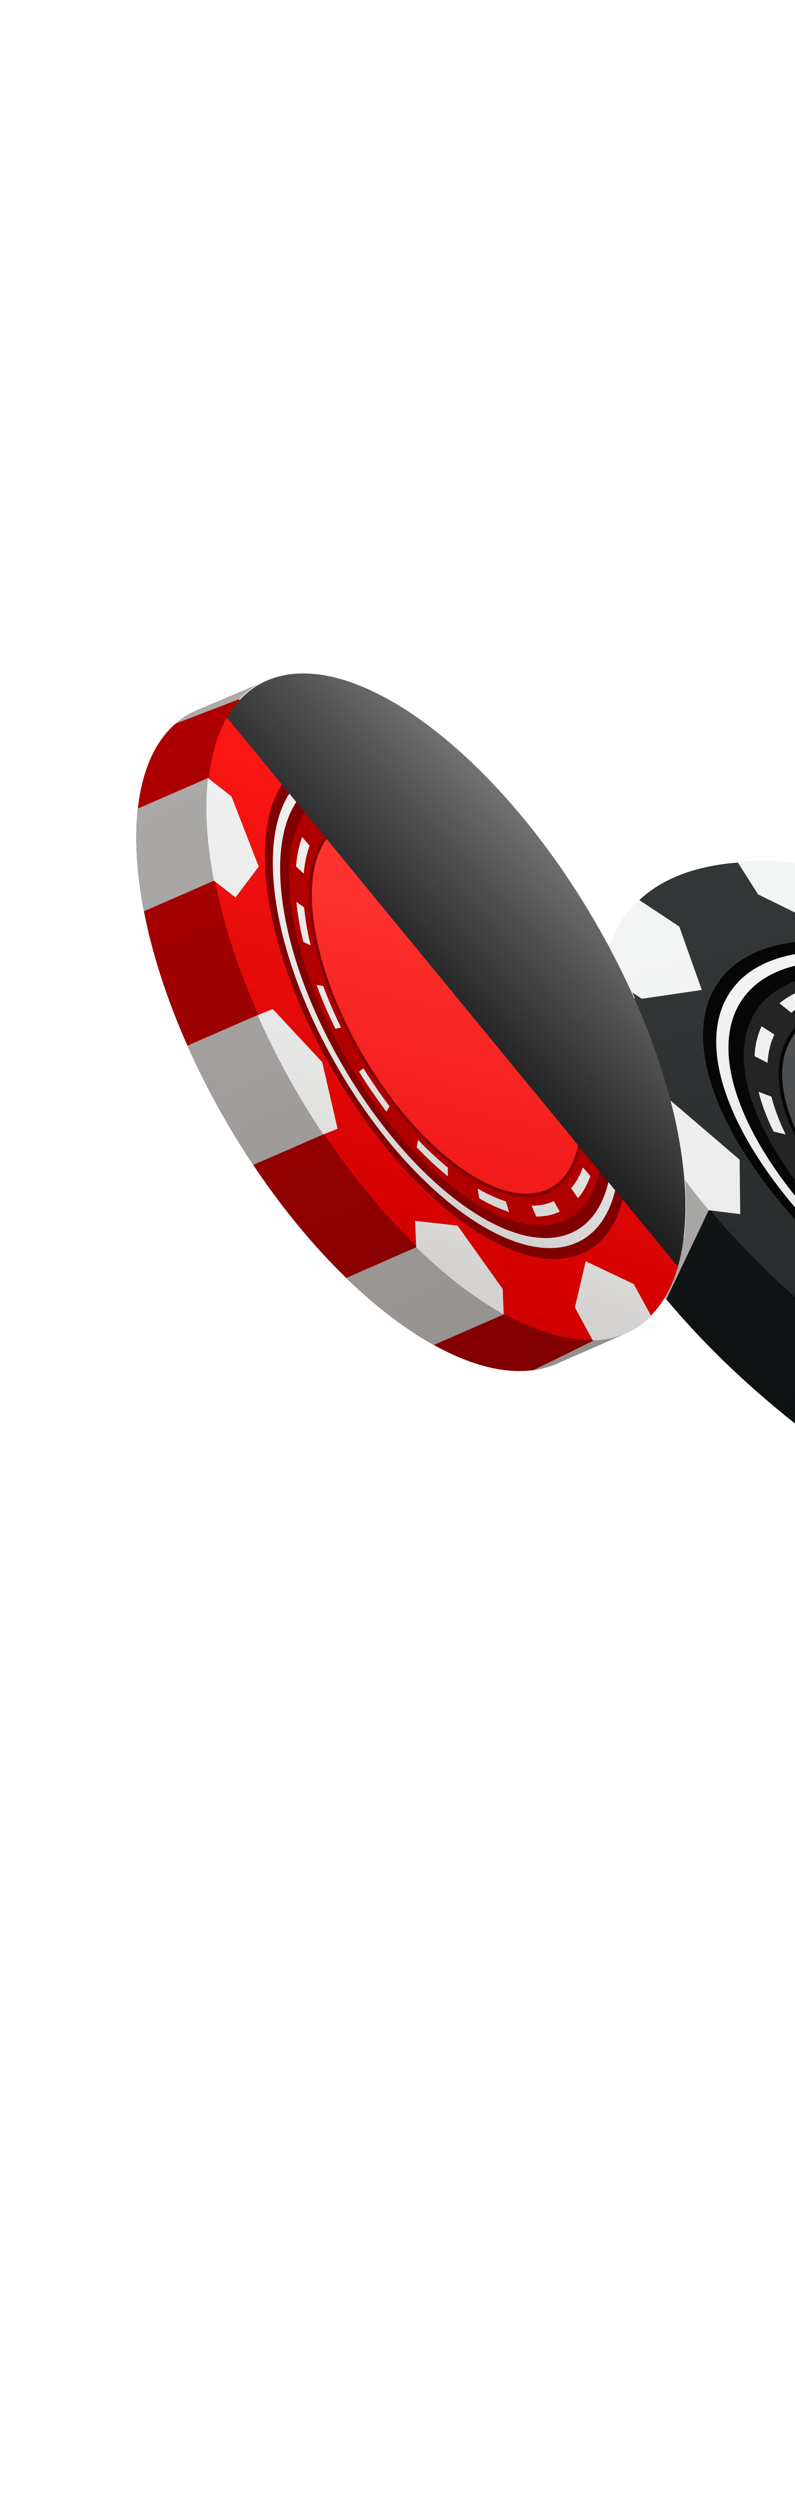 <svg width="120" height="377" viewBox="0 0 120 377" fill="none" xmlns="http://www.w3.org/2000/svg">
<path d="M165.757 229.451C176.139 248.571 179.282 272.182 166.206 285.327L174.7 283.67C186.862 281.183 189.594 259.694 180.778 235.661C171.97 211.636 154.955 194.173 142.793 196.66L133.783 198.495C146.407 204.584 159.123 216.572 165.757 229.451Z" fill="url(#paint0_linear_506_16071)"/>
<path d="M133.064 198.755C145.175 196.281 162.117 213.716 170.909 237.693C179.702 261.67 177.014 283.122 164.91 285.59C152.799 288.064 135.858 270.629 127.065 246.652C118.273 222.675 120.96 201.223 133.064 198.755Z" fill="url(#paint1_linear_506_16071)"/>
<path d="M136.96 209.295C146.153 207.412 159.012 220.608 165.67 238.764C172.327 256.92 170.274 273.158 161.081 275.041C151.889 276.925 139.029 263.729 132.372 245.573C125.714 227.416 127.768 211.179 136.96 209.295Z" fill="#800000"/>
<path d="M164.95 238.92C171.31 256.27 169.341 271.833 160.556 273.629C151.771 275.426 139.446 262.775 133.085 245.425C126.725 228.074 128.695 212.511 137.48 210.715C146.265 208.919 158.59 221.569 164.95 238.92ZM133.748 245.288C139.841 261.913 151.654 274.03 160.075 272.314C168.496 270.598 170.381 255.666 164.287 239.041C158.194 222.416 146.381 210.3 137.96 212.016C129.547 213.74 127.655 228.664 133.748 245.288Z" fill="url(#paint2_linear_506_16071)"/>
<path d="M138.569 213.672C146.546 212.044 157.684 223.478 163.457 239.226C169.229 254.959 167.449 269.049 159.472 270.677C151.495 272.305 140.357 260.872 134.584 245.124C128.811 229.376 130.592 215.3 138.569 213.672Z" fill="#B00000"/>
<path d="M140.005 217.379C146.956 215.952 156.654 225.883 161.664 239.543C166.674 253.202 165.105 265.438 158.155 266.849C151.204 268.276 141.506 258.344 136.496 244.685C131.485 231.026 133.054 218.805 140.005 217.379Z" fill="#800000"/>
<path d="M140.088 217.813C146.908 216.422 156.428 226.201 161.362 239.653C166.296 253.105 164.768 265.141 157.963 266.535C151.143 267.926 141.623 258.147 136.689 244.695C131.748 231.234 133.269 219.204 140.088 217.813Z" fill="url(#paint3_linear_506_16071)"/>
<path d="M128.262 220.786L126.295 211.699L123.437 208.691C122.301 212.155 121.753 216.345 121.819 221.044L124.573 223.928L128.262 220.786Z" fill="url(#paint4_linear_506_16071)"/>
<path d="M163.838 242.178C164.437 244.102 164.927 246.028 165.292 247.894L164.455 247.604C164.106 245.83 163.64 244.005 163.078 242.184L163.838 242.178ZM161.741 236.475L161.088 236.769C160.337 234.988 159.485 233.246 158.576 231.583L159.1 231.006C160.054 232.751 160.937 234.587 161.741 236.475ZM166.027 253.356C166.15 255.11 166.154 256.782 166.025 258.325L165.15 257.493C165.266 256.021 165.27 254.433 165.157 252.778L166.027 253.356ZM155.992 226.02L155.633 226.851C154.602 225.381 153.515 224.019 152.415 222.804L152.596 221.746C153.762 223.041 154.902 224.479 155.992 226.02ZM165.288 262.599C164.914 263.88 164.435 265.024 163.837 265.981L163.073 264.754C163.635 263.842 164.101 262.77 164.454 261.552L165.288 262.599ZM149.046 218.371L149.043 219.596C147.912 218.679 146.776 217.932 145.672 217.369L145.483 216.019C146.653 216.617 147.848 217.404 149.046 218.371ZM161.734 268.314C160.94 268.908 160.048 269.298 159.073 269.502L158.555 268.098C159.479 267.907 160.32 267.529 161.07 266.972L161.734 268.314ZM142.083 214.826L142.441 216.23C141.416 216.039 140.43 216.04 139.506 216.231L139.455 216.244L138.944 214.834L138.995 214.821C139.963 214.623 141 214.624 142.083 214.826ZM155.627 268.108L155.992 269.52C154.901 269.324 153.763 268.925 152.593 268.328L152.404 266.978C153.508 267.541 154.594 267.922 155.627 268.108ZM136.939 217.385C136.181 217.949 135.514 218.693 134.951 219.605L134.188 218.378C134.779 217.412 135.482 216.622 136.276 216.028L136.939 217.385ZM149.032 264.766L149.03 265.99C147.839 265.032 146.646 263.896 145.48 262.616L145.66 261.558C146.767 262.782 147.908 263.857 149.032 264.766ZM133.585 222.826C133.232 224.044 133.005 225.413 132.889 226.885L132.015 226.053C132.136 224.501 132.392 223.063 132.751 221.778L133.585 222.826ZM142.436 257.516L142.076 258.348C140.979 256.798 139.938 255.126 138.976 253.371L139.5 252.793C140.417 254.465 141.398 256.052 142.436 257.516ZM132.89 231.608C133.011 233.272 133.25 235.018 133.599 236.791L132.762 236.501C132.389 234.627 132.134 232.789 132.012 231.036L132.89 231.608ZM136.98 247.628L136.328 247.922C135.919 246.969 135.531 245.983 135.173 245.003L135.165 244.994C134.83 244.07 134.508 243.133 134.224 242.211L134.983 242.204C135.252 243.079 135.558 243.968 135.878 244.845C136.229 245.787 136.594 246.717 136.98 247.628Z" fill="url(#paint5_linear_506_16071)"/>
<g style="mix-blend-mode:plus-lighter">
<path d="M127.064 246.65C135.857 270.628 152.805 288.056 164.909 285.588C167.253 285.106 169.242 283.91 170.864 282.119L124.887 205.424C120.378 214.043 120.857 229.715 127.064 246.65Z" fill="url(#paint6_linear_506_16071)"/>
</g>
<path d="M142.761 59.535L133.325 61.744C125.483 63.59 127.558 86.579 137.96 113.107C148.363 139.636 163.146 159.646 170.988 157.8L180.424 155.575C180.424 155.575 164.885 151.251 149.581 109.628C135.132 70.363 142.761 59.535 142.761 59.535Z" fill="url(#paint7_linear_506_16071)"/>
<path d="M180.402 155.506C172.596 157.337 157.864 137.359 147.477 110.878C137.09 84.397 135.008 61.444 142.807 59.605C150.605 57.765 165.345 77.752 175.732 104.233C186.119 130.729 188.208 153.675 180.402 155.506Z" fill="url(#paint8_linear_506_16071)"/>
<path d="M150.953 214.094C121.944 200.924 94.571 173.844 92.238 142.229L86.564 153.853C78.561 170.657 98.625 201.532 131.376 222.822C164.134 244.105 197.171 247.735 205.181 230.925L211.113 218.48C193.781 224.709 170.177 223.37 150.953 214.094Z" fill="url(#paint9_linear_506_16071)"/>
<path d="M86.55 153.851C85.921 155.182 85.375 156.729 85.103 158.468L92.046 145.35C91.977 144.669 92.278 142.92 92.224 142.227L86.55 153.851Z" fill="url(#paint10_linear_506_16071)"/>
<path d="M88.886 178.1C91.582 183.87 95.554 189.923 100.576 195.934L107.887 180.59C103.304 174.661 99.51 168.277 96.761 161.554L88.886 178.1Z" fill="url(#paint11_linear_506_16071)"/>
<path d="M127.921 200.287L120.78 215.262C124.135 217.88 127.665 220.396 131.36 222.803C135.071 225.212 138.785 227.392 142.451 229.341L149.945 213.615C142.34 210.083 134.852 205.579 127.921 200.287Z" fill="url(#paint12_linear_506_16071)"/>
<path d="M117.682 161.421L124.053 157.48L120.699 152.189C113.706 150.436 107.248 149.756 101.684 150.193L104.798 155.098L117.682 161.421Z" fill="#0000FF"/>
<path d="M211.482 217.368C203.522 234.091 170.55 230.421 137.858 209.187C105.16 187.944 85.119 157.17 93.086 140.441C101.047 123.719 134.019 127.388 166.71 148.622C199.402 169.856 219.45 200.654 211.482 217.368Z" fill="url(#paint13_linear_506_16071)"/>
<path d="M197.083 208.063C191.031 220.761 166.062 218.023 141.314 201.936C116.56 185.855 101.403 162.523 107.447 149.816C113.499 137.119 138.469 139.856 163.223 155.937C187.978 172.018 203.135 195.366 197.083 208.063Z" fill="#060606"/>
<path d="M141.78 200.939C118.132 185.57 103.596 163.208 109.372 151.075C115.148 138.942 139.094 141.578 162.735 156.938C186.383 172.307 200.919 194.669 195.136 206.808C189.367 218.935 165.429 216.308 141.78 200.939ZM162.311 157.854C139.651 143.13 116.7 140.607 111.165 152.235C105.629 163.863 119.559 185.302 142.219 200.026C164.878 214.75 187.83 217.274 193.365 205.646C198.901 194.017 184.971 172.578 162.311 157.854Z" fill="url(#paint14_linear_506_16071)"/>
<path d="M191.123 204.187C185.877 215.193 164.228 212.824 142.763 198.873C121.306 184.931 108.161 164.701 113.407 153.694C118.653 142.688 140.295 145.063 161.767 159.008C183.225 172.95 196.369 193.181 191.123 204.187Z" fill="#242424"/>
<path d="M185.989 200.982C181.415 210.577 162.611 208.554 143.986 196.449C125.361 184.343 113.967 166.757 118.534 157.154C123.108 147.559 141.912 149.582 160.537 161.688C179.169 173.802 190.564 191.388 185.989 200.982Z" fill="#060606"/>
<path d="M185.474 200.517C180.991 209.928 162.487 207.895 144.142 195.976C125.798 184.056 114.568 166.769 119.051 157.357C123.533 147.946 142.037 149.98 160.382 161.899C178.727 173.818 189.963 191.115 185.474 200.517Z" fill="url(#paint15_linear_506_16071)"/>
<path d="M105.935 149.282L102.529 139.717L96.398 135.667C94.981 137.014 93.816 138.586 92.953 140.4C92.013 142.386 91.456 144.562 91.273 146.904L96.88 150.611L105.935 149.282Z" fill="url(#paint16_linear_506_16071)"/>
<path d="M111.641 174.879L100.452 165.301L95.302 164.664C97.999 170.434 101.97 176.487 106.993 182.499L111.733 183.088L111.641 174.879Z" fill="url(#paint17_linear_506_16071)"/>
<path d="M127.312 141.195L133.683 137.254L130.329 131.963C126.684 130.918 123.2 130.355 119.887 130.041C116.86 129.742 113.901 129.627 111.314 129.968L114.428 134.872L127.312 141.195Z" fill="url(#paint18_linear_506_16071)"/>
<path d="M139.345 195.465C136.82 193.641 134.38 191.699 132.114 189.686L133.15 189.13C135.304 191.04 137.611 192.882 140.003 194.607L139.345 195.465ZM147.127 200.522L147.394 199.406C149.914 200.872 152.469 202.189 154.998 203.315L155.143 204.642C152.488 203.455 149.787 202.066 147.127 200.522ZM125.759 183.44C123.828 181.311 122.085 179.143 120.57 176.996L122.207 177.094C123.64 179.13 125.294 181.192 127.128 183.206L125.759 183.44ZM163.046 207.635L162.49 206.157C164.925 206.909 167.293 207.463 169.525 207.799L170.462 209.363C168.105 209.012 165.606 208.433 163.046 207.635ZM116.761 170.639C115.736 168.561 114.974 166.547 114.499 164.639L116.446 165.381C116.904 167.183 117.621 169.099 118.593 171.071L116.761 170.639ZM177.083 209.784L175.803 208.193C177.744 208.11 179.513 207.81 181.068 207.314L182.633 208.861C180.998 209.395 179.126 209.706 177.083 209.784ZM113.889 159.266C113.966 157.617 114.33 156.103 114.958 154.757L116.883 156.001C116.283 157.278 115.94 158.714 115.862 160.274L113.889 159.266ZM186.855 206.628L185.073 205.203C186.161 204.3 187.035 203.2 187.635 201.924L187.671 201.849L189.589 203.099L189.553 203.174C188.917 204.51 188.008 205.67 186.855 206.628ZM119.431 152.719L117.65 151.294C118.803 150.337 120.222 149.577 121.856 149.043L123.428 150.585C121.867 151.088 120.527 151.81 119.431 152.719ZM188.663 197.556C188.733 195.987 188.531 194.27 188.072 192.454L190.018 193.182C190.508 195.093 190.719 196.908 190.65 198.566L188.663 197.556ZM128.672 149.694L127.391 148.103C129.427 148.015 131.656 148.143 134.012 148.509L134.957 150.082C132.717 149.737 130.598 149.608 128.672 149.694ZM185.902 186.768C184.929 184.796 183.715 182.772 182.267 180.733L183.904 180.831C185.42 182.979 186.709 185.121 187.727 187.191L185.902 186.768ZM141.97 151.712L141.406 150.225C143.974 151.017 146.633 152.02 149.294 153.201L149.446 154.521C146.932 153.413 144.413 152.459 141.97 151.712ZM177.345 174.621C175.503 172.598 173.478 170.608 171.309 168.695L172.345 168.139C174.625 170.154 176.76 172.247 178.7 174.385L177.345 174.621ZM157.057 158.44L157.325 157.324C158.681 158.112 160.044 158.954 161.372 159.811L161.38 159.82C162.641 160.642 163.895 161.501 165.114 162.375L164.456 163.232C163.296 162.399 162.108 161.59 160.906 160.808L160.898 160.799C159.637 159.977 158.339 159.185 157.057 158.44Z" fill="url(#paint19_linear_506_16071)"/>
<path d="M51.13 171.011C35.379 150.132 26.866 122.159 38.85 103.249L29.606 107.164C16.392 112.925 17.842 139.64 32.854 166.838C47.866 194.036 70.746 211.409 83.96 205.648L93.738 201.379C78.219 196.869 61.336 185.163 51.13 171.011Z" fill="url(#paint20_linear_506_16071)"/>
<path d="M29.608 107.182C28.567 107.64 27.488 108.258 26.531 109.114L37.36 104.945C37.604 104.529 38.592 103.679 38.852 103.266L29.608 107.182Z" fill="url(#paint21_linear_506_16071)"/>
<path d="M20.806 121.934C20.297 126.44 20.614 131.689 21.721 137.421L33.784 132.161C32.963 126.69 32.927 121.334 33.81 116.269L20.806 121.934Z" fill="url(#paint22_linear_506_16071)"/>
<path d="M90.994 201.465L80.409 206.658C81.572 206.486 82.952 206.131 84.001 205.666L94.533 201.068C94.14 200.963 91.372 201.583 90.994 201.465Z" fill="url(#paint23_linear_506_16071)"/>
<path d="M52.268 192.703C56.686 196.984 61.169 200.417 65.48 202.815L77.714 197.477C73.154 194.658 68.866 191.141 64.844 187.205L52.268 192.703Z" fill="url(#paint24_linear_506_16071)"/>
<path d="M40.074 152.547L28.298 157.677C29.652 160.708 31.164 163.769 32.855 166.839C34.554 169.919 36.353 172.867 38.228 175.669L50.595 170.284C46.502 164.758 42.918 158.754 40.074 152.547Z" fill="url(#paint25_linear_506_16071)"/>
<path d="M69.804 150.535L77.261 158.544L79.937 157.485C78.591 154.447 77.063 151.383 75.372 148.312C73.681 145.242 71.882 142.294 70.007 139.492L67.471 140.499L69.804 150.535Z" fill="#0000FF"/>
<path d="M79.38 180.036L83.505 190.63L87.364 193.636C87.912 189.177 87.651 183.962 86.592 178.271L82.876 175.387L79.38 180.036Z" fill="#0000FF"/>
<path d="M49.353 125.886L55.781 126.626L55.593 122.093C51.176 117.86 46.694 114.491 42.393 112.15L42.568 116.354L49.353 125.886Z" fill="#0000FF"/>
<path d="M94.507 200.943C81.363 206.676 58.553 189.325 43.574 162.181C28.594 135.037 27.106 108.386 40.258 102.661C53.402 96.928 76.211 114.28 91.191 141.423C106.17 168.567 107.651 195.209 94.507 200.943Z" fill="url(#paint26_linear_506_16071)"/>
<path d="M87.886 189.021C77.898 193.37 60.609 180.243 49.262 159.693C37.915 139.143 36.825 118.95 46.805 114.591C56.794 110.242 74.082 123.369 85.43 143.919C96.777 164.469 97.875 184.671 87.886 189.021Z" fill="#800000"/>
<path d="M50.048 159.354C39.208 139.719 38.163 120.363 47.692 116.206C57.229 112.043 73.813 124.632 84.637 144.264C95.477 163.9 96.523 183.256 86.993 187.413C77.464 191.57 60.888 178.989 50.048 159.354ZM83.938 144.579C73.549 125.761 57.662 113.7 48.529 117.684C39.388 121.674 40.398 140.22 50.787 159.038C61.176 177.857 77.062 189.918 86.196 185.934C95.329 181.95 94.319 163.389 83.938 144.579Z" fill="url(#paint27_linear_506_16071)"/>
<path d="M85.157 184.061C76.498 187.839 61.514 176.456 51.681 158.641C41.847 140.826 40.893 123.317 49.544 119.546C58.203 115.767 73.188 127.151 83.021 144.966C92.862 162.791 93.808 180.289 85.157 184.061Z" fill="#B00000"/>
<path d="M82.746 179.887C75.198 183.18 62.163 173.308 53.626 157.845C45.09 142.381 44.289 127.17 51.836 123.877C59.384 120.584 72.419 130.456 80.956 145.919C89.5 161.392 90.293 176.593 82.746 179.887Z" fill="#800000"/>
<path d="M82.572 179.382C75.172 182.616 62.358 172.88 53.95 157.648C45.542 142.416 44.73 127.457 52.137 124.233C59.537 121 72.351 130.735 80.751 145.958C89.151 161.181 89.964 176.155 82.572 179.382Z" fill="url(#paint28_linear_506_16071)"/>
<path d="M85.698 143.594L93.156 151.604L95.839 150.537C94.485 147.506 92.966 144.436 91.275 141.365C89.584 138.295 87.784 135.347 85.909 132.545L83.374 133.551L85.698 143.594Z" fill="url(#paint29_linear_506_16071)"/>
<path d="M48.637 160.174L41.179 152.164L38.869 153.078C40.215 156.1 41.734 159.17 43.426 162.24C45.125 165.32 46.924 168.268 48.799 171.07L50.961 170.217L48.637 160.174Z" fill="url(#paint30_linear_506_16071)"/>
<path d="M88.406 190.185L86.778 197.157L89.477 202.143C91.276 202.082 92.969 201.738 94.524 201.057C95.954 200.433 97.208 199.569 98.295 198.474L95.668 193.637L88.406 190.185Z" fill="url(#paint31_linear_506_16071)"/>
<path d="M45.929 113.599L47.558 106.628L44.778 101.499C43.144 101.6 41.599 101.948 40.169 102.572C38.615 103.252 37.261 104.233 36.098 105.457L38.644 110.152L45.929 113.599Z" fill="url(#paint32_linear_506_16071)"/>
<path d="M95.283 173.104L99.408 183.699L103.266 186.705C103.815 182.246 103.553 177.031 102.494 171.34L98.771 168.447L95.283 173.104Z" fill="url(#paint33_linear_506_16071)"/>
<path d="M39.051 130.678L34.926 120.084L31.384 117.328C30.876 121.834 31.192 127.084 32.291 132.806L35.547 135.333L39.051 130.678Z" fill="url(#paint34_linear_506_16071)"/>
<path d="M69.077 184.826L62.656 184.095L62.821 188.098C67.231 192.369 71.713 195.803 76.032 198.21L75.878 194.376L69.077 184.826Z" fill="url(#paint35_linear_506_16071)"/>
<path d="M65.255 118.955L71.684 119.695L71.504 115.156C69.261 112.874 66.923 110.948 64.611 109.226C62.505 107.654 60.361 106.211 58.295 105.204L58.47 109.408L65.255 118.955Z" fill="url(#paint36_linear_506_16071)"/>
<path d="M50.623 155.131C49.547 152.931 48.581 150.705 47.78 148.517L48.785 148.689C49.553 150.759 50.462 152.872 51.481 154.957L50.623 155.131ZM54.19 161.601L54.863 161.098C56.092 163.087 57.413 165.013 58.795 166.824L58.331 167.637C56.884 165.734 55.483 163.697 54.19 161.601ZM45.785 142.047C45.275 139.953 44.923 137.921 44.736 136.007L45.9 136.822C46.077 138.63 46.412 140.564 46.889 142.556L45.785 142.047ZM62.883 172.986L63.108 171.889C64.588 173.44 66.097 174.852 67.595 176.08L67.608 177.396C66.022 176.112 64.434 174.621 62.883 172.986ZM44.676 130.655C44.823 129.01 45.128 127.523 45.601 126.218L46.725 127.535C46.283 128.766 45.984 130.183 45.844 131.741L44.676 130.655ZM72.339 180.716L72.089 179.229C73.558 180.076 75.001 180.736 76.361 181.173L76.848 182.769C75.408 182.301 73.887 181.611 72.339 180.716ZM47.483 122.917C48.259 122.019 49.18 121.339 50.229 120.875L51.114 122.473C50.112 122.914 49.245 123.565 48.508 124.414L47.483 122.917ZM80.944 183.455L80.237 181.819C81.442 181.821 82.55 181.598 83.553 181.157L83.607 181.127L84.493 182.726L84.431 182.746C83.382 183.227 82.204 183.46 80.944 183.455ZM54.422 121.786L53.716 120.149C54.983 120.148 56.364 120.374 57.803 120.826L58.29 122.422C56.929 122 55.627 121.789 54.422 121.786ZM86.214 179.187C86.944 178.328 87.546 177.271 87.989 176.04L89.112 177.357C88.64 178.661 88.023 179.78 87.239 180.684L86.214 179.187ZM62.578 124.37L62.319 122.873C63.867 123.767 65.45 124.875 67.043 126.168L67.064 127.493C65.542 126.269 64.047 125.218 62.578 124.37ZM88.854 171.831C88.986 170.264 88.96 168.556 88.783 166.747L89.946 167.562C90.132 169.475 90.16 171.28 90.014 172.924L88.854 171.831ZM71.543 131.674L71.768 130.578C73.327 132.207 74.85 134.012 76.312 135.917L75.855 136.739C74.473 134.928 73.022 133.224 71.543 131.674ZM87.785 161.004C87.292 159.01 86.665 156.95 85.889 154.871L86.901 155.036C87.718 157.226 88.386 159.413 88.896 161.507L87.785 161.004ZM79.787 142.466L80.468 141.956C81.134 143.028 81.778 144.135 82.39 145.237C82.97 146.285 83.534 147.361 84.051 148.413L83.193 148.587C82.7 147.58 82.168 146.573 81.62 145.579L81.612 145.569C81.032 144.537 80.421 143.484 79.787 142.466Z" fill="url(#paint37_linear_506_16071)"/>
<g style="mix-blend-mode:plus-lighter">
<path d="M91.183 141.413C76.203 114.269 53.401 96.911 40.25 102.651C37.7 103.767 35.711 105.671 34.248 108.2L102.31 190.994C105.605 179.51 101.773 160.596 91.183 141.413Z" fill="url(#paint38_linear_506_16071)"/>
</g>
<defs>
<linearGradient id="paint0_linear_506_16071" x1="181.722" y1="284.105" x2="163.044" y2="191.579" gradientUnits="userSpaceOnUse">
<stop stop-color="#B00000"/>
<stop offset="1" stop-color="#800000"/>
</linearGradient>
<linearGradient id="paint1_linear_506_16071" x1="139.249" y1="268.455" x2="167.652" y2="217.517" gradientUnits="userSpaceOnUse">
<stop stop-color="#FF1916"/>
<stop offset="1" stop-color="#D10000"/>
</linearGradient>
<linearGradient id="paint2_linear_506_16071" x1="160.189" y1="219.106" x2="133.716" y2="259.439" gradientUnits="userSpaceOnUse">
<stop stop-color="#F3F5F4"/>
<stop offset="0.706" stop-color="#E5E5E4"/>
<stop offset="0.995" stop-color="#D4D2D1"/>
</linearGradient>
<linearGradient id="paint3_linear_506_16071" x1="144.962" y1="260.42" x2="159.552" y2="225.835" gradientUnits="userSpaceOnUse">
<stop stop-color="#FF3633"/>
<stop offset="1" stop-color="#F11B1A"/>
</linearGradient>
<linearGradient id="paint4_linear_506_16071" x1="111.62" y1="253.14" x2="140.077" y2="202.106" gradientUnits="userSpaceOnUse">
<stop stop-color="#F3F5F4"/>
<stop offset="0.706" stop-color="#E5E5E4"/>
<stop offset="0.995" stop-color="#D4D2D1"/>
</linearGradient>
<linearGradient id="paint5_linear_506_16071" x1="160.259" y1="219.02" x2="133.788" y2="259.353" gradientUnits="userSpaceOnUse">
<stop stop-color="#F3F5F4"/>
<stop offset="0.706" stop-color="#E5E5E4"/>
<stop offset="0.995" stop-color="#D4D2D1"/>
</linearGradient>
<linearGradient id="paint6_linear_506_16071" x1="129.64" y1="256.117" x2="162.139" y2="232.717" gradientUnits="userSpaceOnUse">
<stop stop-color="#727272"/>
<stop offset="0.23" stop-color="#515151"/>
<stop offset="0.574" stop-color="#252525"/>
<stop offset="0.843" stop-color="#0A0A0A"/>
<stop offset="1"/>
</linearGradient>
<linearGradient id="paint7_linear_506_16071" x1="130.703" y1="61.698" x2="154.498" y2="163.008" gradientUnits="userSpaceOnUse">
<stop stop-color="#B00000"/>
<stop offset="1" stop-color="#800000"/>
</linearGradient>
<linearGradient id="paint8_linear_506_16071" x1="166.774" y1="81.471" x2="147.656" y2="129.408" gradientUnits="userSpaceOnUse">
<stop stop-color="#FF1916"/>
<stop offset="1" stop-color="#D10000"/>
</linearGradient>
<linearGradient id="paint9_linear_506_16071" x1="79.998" y1="161.13" x2="210.35" y2="223.634" gradientUnits="userSpaceOnUse">
<stop stop-color="#141718"/>
<stop offset="1" stop-color="#06090A"/>
</linearGradient>
<linearGradient id="paint10_linear_506_16071" x1="86.003" y1="148.608" x2="216.382" y2="211.124" gradientUnits="userSpaceOnUse">
<stop stop-color="#ADACAB"/>
<stop offset="0.995" stop-color="#94908E"/>
</linearGradient>
<linearGradient id="paint11_linear_506_16071" x1="78.012" y1="165.277" x2="208.364" y2="227.782" gradientUnits="userSpaceOnUse">
<stop stop-color="#ADACAB"/>
<stop offset="0.995" stop-color="#94908E"/>
</linearGradient>
<linearGradient id="paint12_linear_506_16071" x1="73.6" y1="174.473" x2="203.95" y2="236.978" gradientUnits="userSpaceOnUse">
<stop stop-color="#ADACAB"/>
<stop offset="0.995" stop-color="#94908E"/>
</linearGradient>
<linearGradient id="paint13_linear_506_16071" x1="133.343" y1="133.992" x2="159.956" y2="232.165" gradientUnits="userSpaceOnUse">
<stop stop-color="#333637"/>
<stop offset="1" stop-color="#1F2223"/>
</linearGradient>
<linearGradient id="paint14_linear_506_16071" x1="137.922" y1="136.601" x2="152.047" y2="219.227" gradientUnits="userSpaceOnUse">
<stop stop-color="#F3F5F4"/>
<stop offset="0.706" stop-color="#E5E5E4"/>
<stop offset="0.995" stop-color="#D4D2D1"/>
</linearGradient>
<linearGradient id="paint15_linear_506_16071" x1="136.756" y1="150.776" x2="162.789" y2="210.709" gradientUnits="userSpaceOnUse">
<stop stop-color="#4D4F50"/>
<stop offset="0.403" stop-color="#3F4142"/>
<stop offset="1" stop-color="#2E3132"/>
</linearGradient>
<linearGradient id="paint16_linear_506_16071" x1="97.058" y1="143.683" x2="123.72" y2="242.037" gradientUnits="userSpaceOnUse">
<stop stop-color="#F3F5F4"/>
<stop offset="0.706" stop-color="#E5E5E4"/>
<stop offset="0.995" stop-color="#D4D2D1"/>
</linearGradient>
<linearGradient id="paint17_linear_506_16071" x1="92.932" y1="144.798" x2="119.594" y2="243.158" gradientUnits="userSpaceOnUse">
<stop stop-color="#F3F5F4"/>
<stop offset="0.706" stop-color="#E5E5E4"/>
<stop offset="0.995" stop-color="#D4D2D1"/>
</linearGradient>
<linearGradient id="paint18_linear_506_16071" x1="123.704" y1="136.459" x2="150.365" y2="234.814" gradientUnits="userSpaceOnUse">
<stop stop-color="#F3F5F4"/>
<stop offset="0.706" stop-color="#E5E5E4"/>
<stop offset="0.995" stop-color="#D4D2D1"/>
</linearGradient>
<linearGradient id="paint19_linear_506_16071" x1="137.884" y1="136.609" x2="152.01" y2="219.236" gradientUnits="userSpaceOnUse">
<stop stop-color="#F3F5F4"/>
<stop offset="0.706" stop-color="#E5E5E4"/>
<stop offset="0.995" stop-color="#D4D2D1"/>
</linearGradient>
<linearGradient id="paint20_linear_506_16071" x1="21.596" y1="108.244" x2="67.447" y2="214.129" gradientUnits="userSpaceOnUse">
<stop stop-color="#B00000"/>
<stop offset="1" stop-color="#800000"/>
</linearGradient>
<linearGradient id="paint21_linear_506_16071" x1="31.474" y1="103.968" x2="77.327" y2="209.861" gradientUnits="userSpaceOnUse">
<stop stop-color="#ADACAB"/>
<stop offset="0.995" stop-color="#94908E"/>
</linearGradient>
<linearGradient id="paint22_linear_506_16071" x1="18.329" y1="109.66" x2="64.178" y2="215.541" gradientUnits="userSpaceOnUse">
<stop stop-color="#ADACAB"/>
<stop offset="0.995" stop-color="#94908E"/>
</linearGradient>
<linearGradient id="paint23_linear_506_16071" x1="32.367" y1="103.613" x2="78.208" y2="209.471" gradientUnits="userSpaceOnUse">
<stop stop-color="#ADACAB"/>
<stop offset="0.995" stop-color="#94908E"/>
</linearGradient>
<linearGradient id="paint24_linear_506_16071" x1="18.094" y1="109.76" x2="63.945" y2="215.646" gradientUnits="userSpaceOnUse">
<stop stop-color="#ADACAB"/>
<stop offset="0.995" stop-color="#94908E"/>
</linearGradient>
<linearGradient id="paint25_linear_506_16071" x1="11.074" y1="112.802" x2="56.926" y2="218.683" gradientUnits="userSpaceOnUse">
<stop stop-color="#ADACAB"/>
<stop offset="0.995" stop-color="#94908E"/>
</linearGradient>
<linearGradient id="paint26_linear_506_16071" x1="72.846" y1="117.684" x2="48.49" y2="184.855" gradientUnits="userSpaceOnUse">
<stop stop-color="#FF1916"/>
<stop offset="1" stop-color="#D10000"/>
</linearGradient>
<linearGradient id="paint27_linear_506_16071" x1="75.102" y1="121.28" x2="50.882" y2="174.951" gradientUnits="userSpaceOnUse">
<stop stop-color="#F3F5F4"/>
<stop offset="0.706" stop-color="#E5E5E4"/>
<stop offset="0.995" stop-color="#D4D2D1"/>
</linearGradient>
<linearGradient id="paint28_linear_506_16071" x1="68.091" y1="128.731" x2="57.491" y2="173.689" gradientUnits="userSpaceOnUse">
<stop stop-color="#FF3633"/>
<stop offset="1" stop-color="#F11B1A"/>
</linearGradient>
<linearGradient id="paint29_linear_506_16071" x1="92.395" y1="124.667" x2="67.993" y2="191.965" gradientUnits="userSpaceOnUse">
<stop stop-color="#F3F5F4"/>
<stop offset="0.706" stop-color="#E5E5E4"/>
<stop offset="0.995" stop-color="#D4D2D1"/>
</linearGradient>
<linearGradient id="paint30_linear_506_16071" x1="53.118" y1="110.43" x2="28.718" y2="177.723" gradientUnits="userSpaceOnUse">
<stop stop-color="#F3F5F4"/>
<stop offset="0.706" stop-color="#E5E5E4"/>
<stop offset="0.995" stop-color="#D4D2D1"/>
</linearGradient>
<linearGradient id="paint31_linear_506_16071" x1="103.605" y1="128.738" x2="79.204" y2="196.031" gradientUnits="userSpaceOnUse">
<stop stop-color="#F3F5F4"/>
<stop offset="0.706" stop-color="#E5E5E4"/>
<stop offset="0.995" stop-color="#D4D2D1"/>
</linearGradient>
<linearGradient id="paint32_linear_506_16071" x1="41.79" y1="106.32" x2="17.39" y2="173.612" gradientUnits="userSpaceOnUse">
<stop stop-color="#F3F5F4"/>
<stop offset="0.706" stop-color="#E5E5E4"/>
<stop offset="0.995" stop-color="#D4D2D1"/>
</linearGradient>
<linearGradient id="paint33_linear_506_16071" x1="107.264" y1="130.06" x2="82.862" y2="197.355" gradientUnits="userSpaceOnUse">
<stop stop-color="#F3F5F4"/>
<stop offset="0.706" stop-color="#E5E5E4"/>
<stop offset="0.995" stop-color="#D4D2D1"/>
</linearGradient>
<linearGradient id="paint34_linear_506_16071" x1="38.253" y1="105.036" x2="13.852" y2="172.333" gradientUnits="userSpaceOnUse">
<stop stop-color="#F3F5F4"/>
<stop offset="0.706" stop-color="#E5E5E4"/>
<stop offset="0.995" stop-color="#D4D2D1"/>
</linearGradient>
<linearGradient id="paint35_linear_506_16071" x1="80.668" y1="120.413" x2="56.265" y2="187.711" gradientUnits="userSpaceOnUse">
<stop stop-color="#F3F5F4"/>
<stop offset="0.706" stop-color="#E5E5E4"/>
<stop offset="0.995" stop-color="#D4D2D1"/>
</linearGradient>
<linearGradient id="paint36_linear_506_16071" x1="64.64" y1="114.604" x2="40.24" y2="181.904" gradientUnits="userSpaceOnUse">
<stop stop-color="#F3F5F4"/>
<stop offset="0.706" stop-color="#E5E5E4"/>
<stop offset="0.995" stop-color="#D4D2D1"/>
</linearGradient>
<linearGradient id="paint37_linear_506_16071" x1="75.069" y1="121.265" x2="50.849" y2="174.935" gradientUnits="userSpaceOnUse">
<stop stop-color="#F3F5F4"/>
<stop offset="0.706" stop-color="#E5E5E4"/>
<stop offset="0.995" stop-color="#D4D2D1"/>
</linearGradient>
<linearGradient id="paint38_linear_506_16071" x1="86.291" y1="130.501" x2="52.106" y2="163.751" gradientUnits="userSpaceOnUse">
<stop stop-color="#727272"/>
<stop offset="0.23" stop-color="#515151"/>
<stop offset="0.574" stop-color="#252525"/>
<stop offset="0.843" stop-color="#0A0A0A"/>
<stop offset="1"/>
</linearGradient>
</defs>
</svg>
